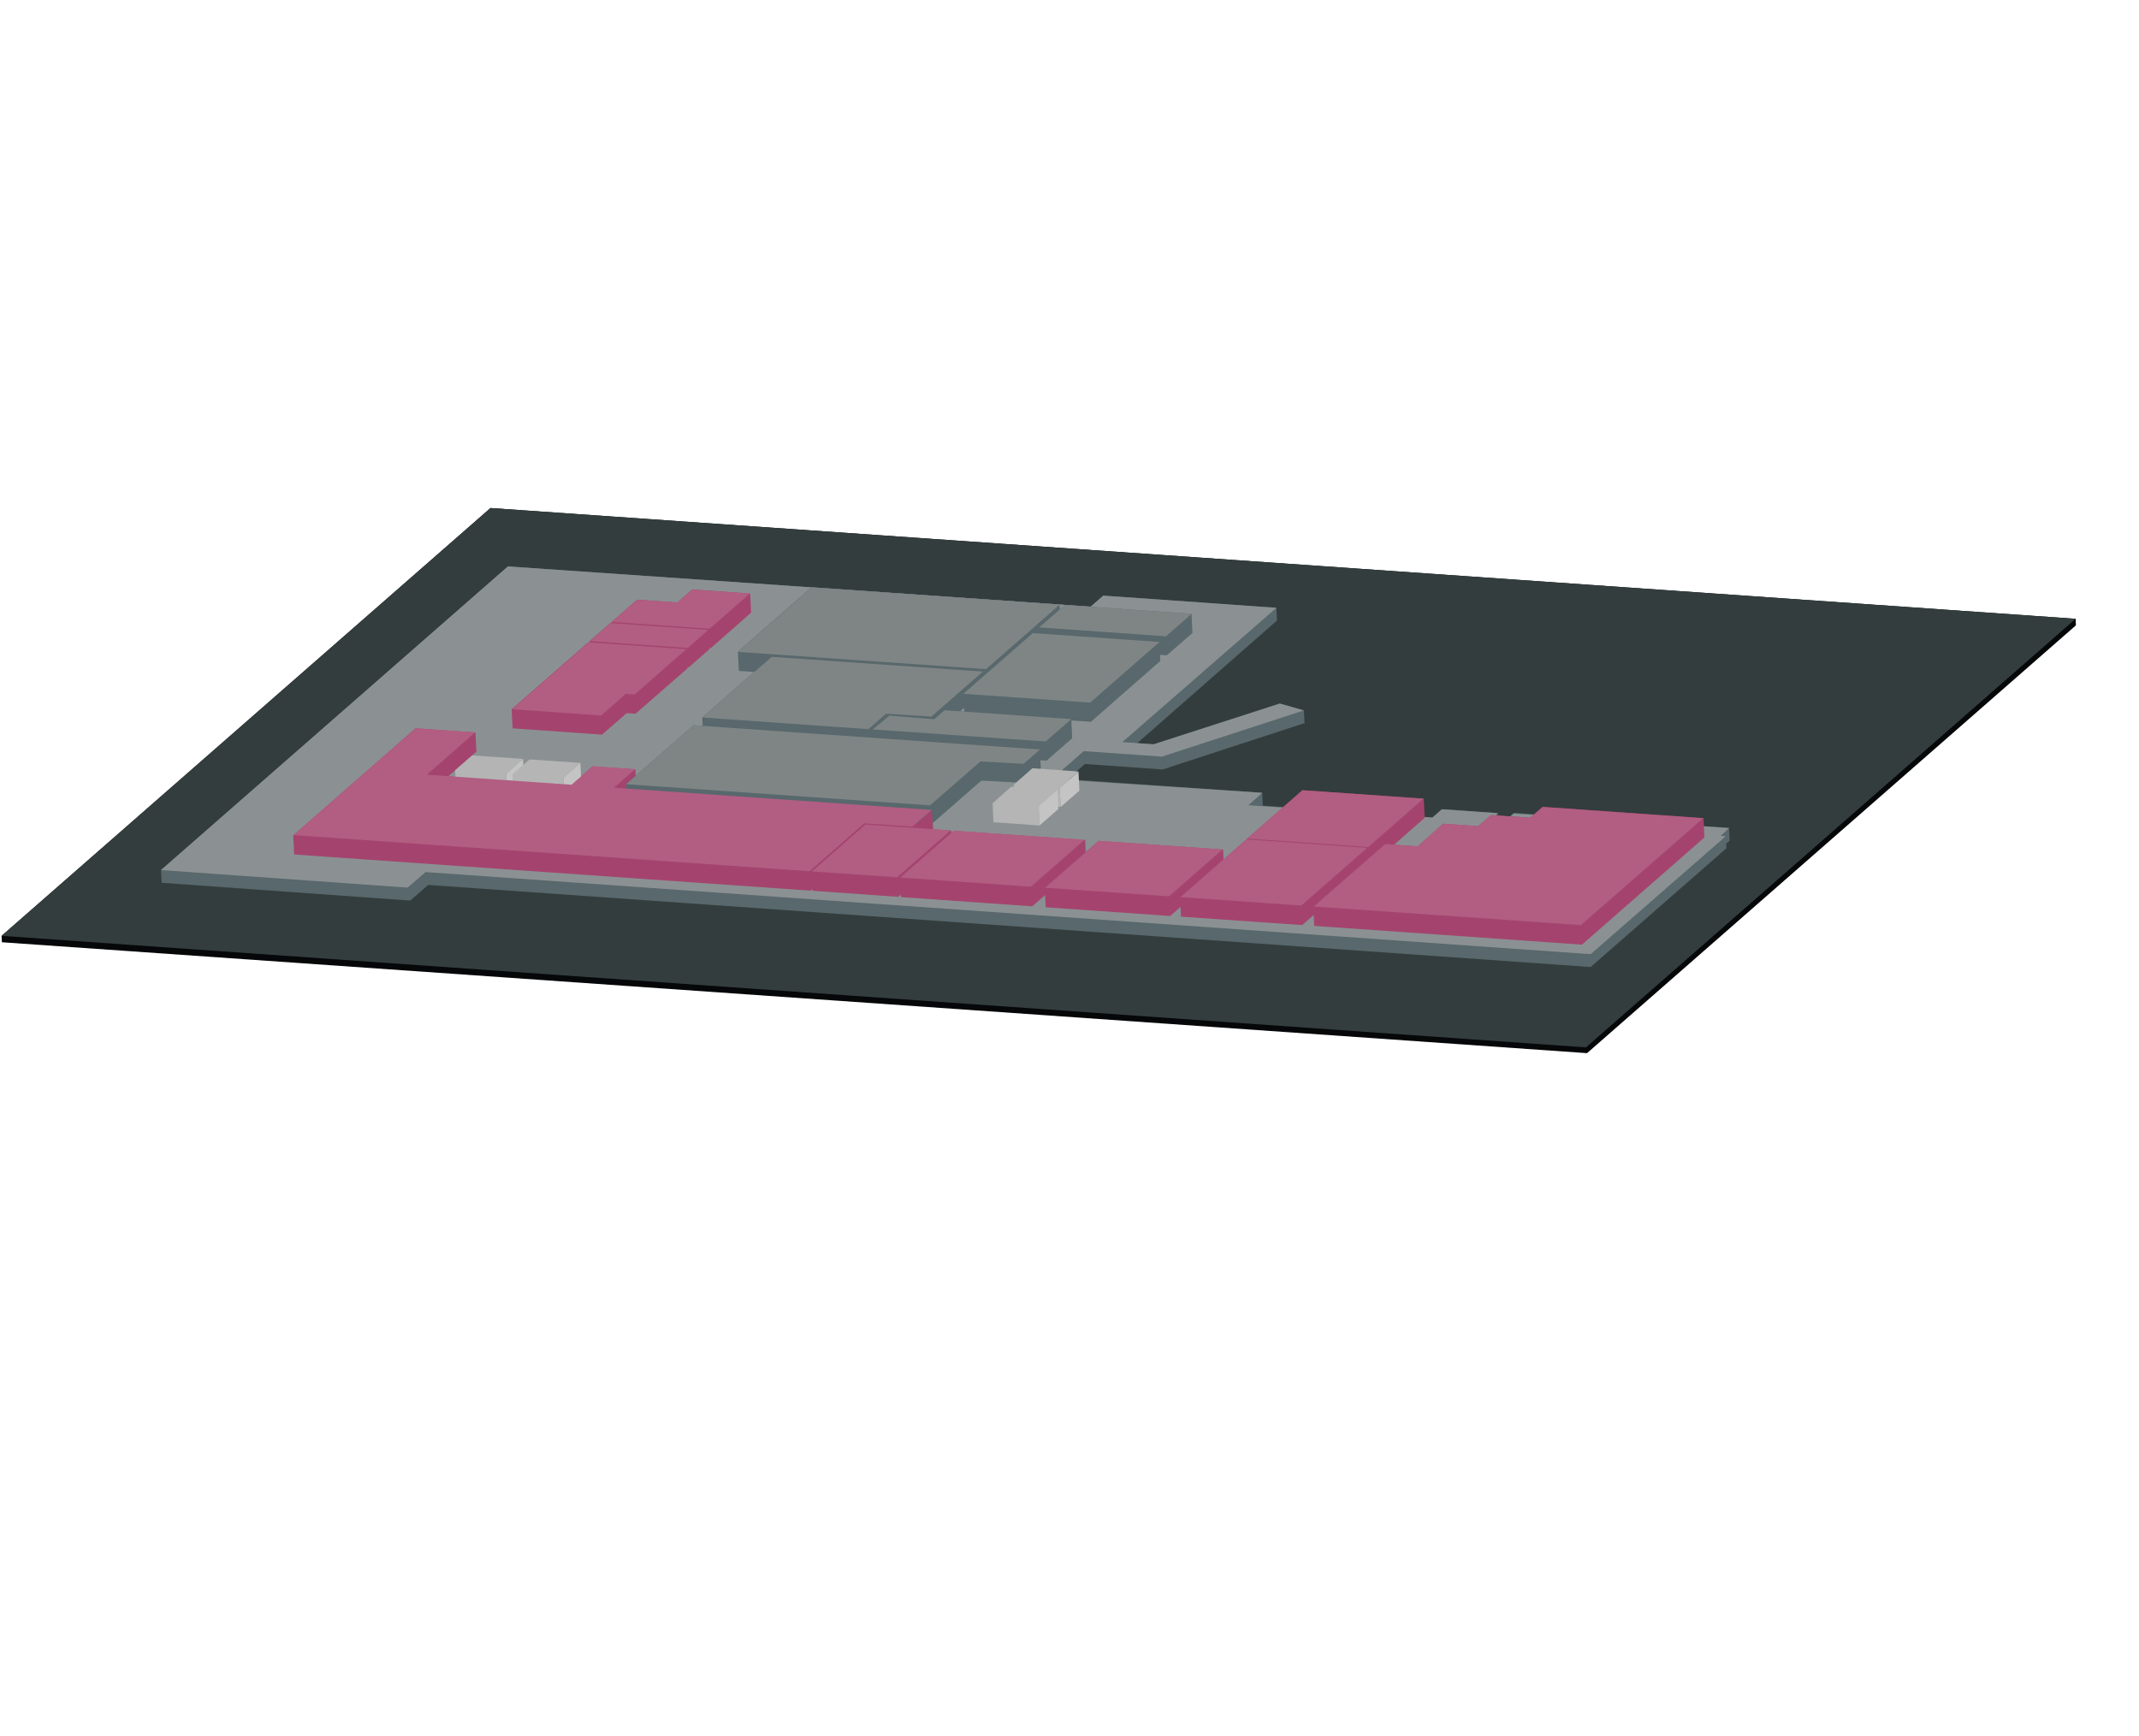 <svg xmlns="http://www.w3.org/2000/svg" viewBox="0 0 1597 1296">
  <style>
    .st2{fill:#58686c}.st4{fill:#a4446e}.st5{fill:#7f8585}.st6{fill:#c4c4c4}.st8{fill:#b5b5b5}.st9{fill:#b15e82}
  </style>
  <g id="площадка">
    <path fill="#050708" d="M1549.7 462L366.2 379.3 1.2 698.7l.2 4.8 1183.5 82.8 365-319.4-.2-4.9z"/>
    <polygon fill="#333d3d" points="1549.7 462 1184.1 782 1.2 698.7 366.2 379.3"/>
  </g>
  <g id="пол_1_">
    <polygon points="1291.4 627.7 1290.9 618.2 1130.3 606.9 1122.2 614 1118.6 613.8 1118.3 607.1 1076.5 604.2 1069.5 610.4 942.8 601.5 942.8 601.5 942.4 592.1 942.4 591.9 797 581.8 810 570.4 868 574.5 974 539.9 973.5 530.4 955.5 525.3 861.3 555.7 849 554.9 953.4 463.3 953 453.8 823.7 444.7 815.5 451.9 814.3 452.9 379.2 422.9 120.2 649.6 120.7 659.1 306.3 672.4 319.7 660.7 319.7 660.7 1187.6 722 1289 633.3 1288.8 629.9" class="st2"/>
    <polygon fill="#8b9193" points="953 453.8 837.9 554.1 861.3 555.7 955.5 525.3 973.5 530.4 867.5 564.9 809.1 560.8 785.4 581.6 942.4 591.9 932.1 601.2 1069.5 610.4 1076.5 604.2 1118.3 607.1 1110.9 613.8 1122.1 614.5 1130.2 607.4 1290.9 618.2 1284.7 624.1 1288.4 624.4 1187.6 712.4 317.7 651.1 304.3 662.7 120.2 649.6 379.2 422.9 814.3 452.9 823.7 444.7"/>
  </g>
  <g id="_x30__этаж">
    <path d="M1271.9 610.8l-120.2-8.4-9.3 8.1-29.1-2-9.7 8.3-26.2-1.8-19 16.9-17.6-1.2 22.9-20.1-.7-14.3-90.7-6.3-41.4 36.3v.5h-.5l-16.9 14.8-.3-7.3-93-6.5-9.6 8.4-.4-9.1h-.4l-97.7-6.8-1.8 1.6-.1-1.8-13.7-.9.1-.1-.7-14.3-221.5-15.5.7-.6-.7-14.3-32.1-2.2-15.8 13.8-91.8-6.4 21-18.4-.7-14.3-44.8-3.1-91.3 79.9.7 14.3 385.7 27 1.3-1.1.1 1.2 64 4.5 1.9-1.6.1 1.8 98 6.9 9.6-8.4.4 9.1 93 6.5 7.7-6.8.3 7.3 90.6 6.3 8.5-7.5.4 8.1 199.9 14 91.4-80-.6-14.5zM219.3 623.5l91.2-79.8-91.2 79.8zm207.4-37.6l15.8-13.8-15.8 13.8zm686.8 22.7l-9.7 8.3 9.7-8.3zm-36 6.4l-19 16.9 19-16.9zM560.8 457.4l-.7-14.3-43.3-3-11.1 9.7-30-2.1-19.1 16.7v.8l-.9-.1-15.5 13.6v.9l-1-.1-57.2 50 .7 14.3 66.8 4.7 18.4-16.1 6.6.5 38.8-33.9v-.9l1 .1 15.5-13.6v-.8l.9.1 30.1-26.5z" class="st4"/>
    <path d="M890.3 472.6l-.7-14.3-94.6-6.6-3.7 3.2-.2-3.5-185.2-13-55 48.2.7 14.3 11.5.8-38.8 34 .3 6.3-6.9-.5-50.2 43.9.7 14.3 226.9 15.9 37.6-32.8 32.2 1.8 12.2-10.7-.3-6.3 4.6.3 19.1-16.7-.6-13.3 14.6 1 51.8-45.4-.2-4.6 5 .4 19.2-16.7zm-170.5 55.9l.1 2.8-3.1-.2 3-2.6z" class="st2"/>
    <polygon id="podol_0_11" points="791.2 451.4 736.2 499.6 551 486.7 606 438.5" class="st5"/>
    <polygon id="podol_0_12" points="889.7 458.3 870.5 475.1 775.9 468.4 795.1 451.7" class="st5"/>
    <polygon id="podol_0_13" points="865.7 479.3 813.9 524.6 719.3 518 771.1 472.7" class="st5"/>
    <polygon id="podol_0_14" points="733.8 501.4 695.4 535 661.5 532.9 648.3 544.4 524.4 535.7 576.2 490.4" class="st5"/>
    <polygon id="podol_0_15" points="799.9 536.9 780.7 553.6 651.6 544.6 664.1 534.3 697.5 537 705.3 530.3" class="st5"/>
    <polygon id="podol_0_16" points="776.5 559.6 764.2 570.3 732 568.5 694.4 601.3 467.5 585.5 517.7 541.5" class="st5"/>
    <g id="_x22_лифты_x22_">
      <polygon points="390.5 566.6 391.2 580.9 378.5 592 377.8 577.7" class="st6"/>
      <polygon fill="#b4b4b4" points="390.5 566.6 352.5 564 339.8 575.1 340.5 589.3 378.5 592 377.8 577.7"/>
      <polygon points="433.3 569.6 434 583.9 421.3 595 420.6 580.7" class="st6"/>
      <polygon points="433.3 569.6 395.3 567 382.6 578.1 383.3 592.3 421.3 595 420.6 580.7" class="st8"/>
      <g>
        <polygon points="805.2 576 805.9 590.3 791.9 602.5 791.2 588.3" class="st6"/>
        <polygon points="805.2 576 770.8 573.6 756.8 585.9 757.5 600.1 791.9 602.5 791.2 588.3" class="st8"/>
        <polygon points="789.5 589.8 755 587.4 741.1 599.7 741.7 613.9 776.1 616.3 775.5 602.1" class="st8"/>
        <g>
          <polygon points="789.5 589.8 790.1 604.1 776.1 616.3 775.5 602.1" class="st6"/>
        </g>
      </g>
    </g>
    <polygon points="681.6 617.2 695.8 604.7 696.5 618.9 681.6 617.8" class="st4"/>
    <g>
      <polygon id="podol_0_1" points="559.8 443.2 529.8 469.4 456.9 464.4 475.8 447.8 505.8 449.9 516.9 440.2" class="st9"/>
      <polygon id="podol_0_2" points="528.8 470.3 513.5 483.8 440.6 478.7 455.9 465.2" class="st9"/>
      <polygon id="podol_0_3" points="512.4 484.7 473.8 518.5 467.2 518 448.8 534.2 382.5 529.5 439.5 479.6" class="st9"/>
      <polygon id="podol_0_4" points="354.7 546.8 318.7 578.4 426.7 585.9 442.5 572.1 474.1 574.3 458.4 588.1 695.5 604.7 681.2 617.2 645.3 614.7 604.4 650.5 219.3 623.5 310.4 543.7" class="st9"/>
      <polygon id="podol_0_5" points="709.7 620 669.8 655 606.2 650.6 646.2 615.6" class="st9"/>
      <polygon id="podol_0_6" points="1062.8 596.3 1021.5 632.4 931.2 626.1 972.5 590" class="st9"/>
      <polygon id="podol_0_7" points="809.7 627 769.7 662 672.2 655.2 712.1 620.2" class="st9"/>
      <polygon id="podol_0_8" points="912.8 634.2 872.8 669.2 780.3 662.8 820.3 627.8" class="st9"/>
      <polygon id="podol_0_9" points="1020.8 633 971.5 676.1 881.4 669.8 930.6 626.7" class="st9"/>
      <polygon id="podol_0_10" points="1271.6 610.9 1180.3 690.7 980.9 676.8 1034.2 630.2 1058.5 631.9 1077.5 615 1103.8 616.8 1113.5 608.6 1142.5 610.6 1151.8 602.5" class="st9"/>
    </g>
  </g>
</svg>